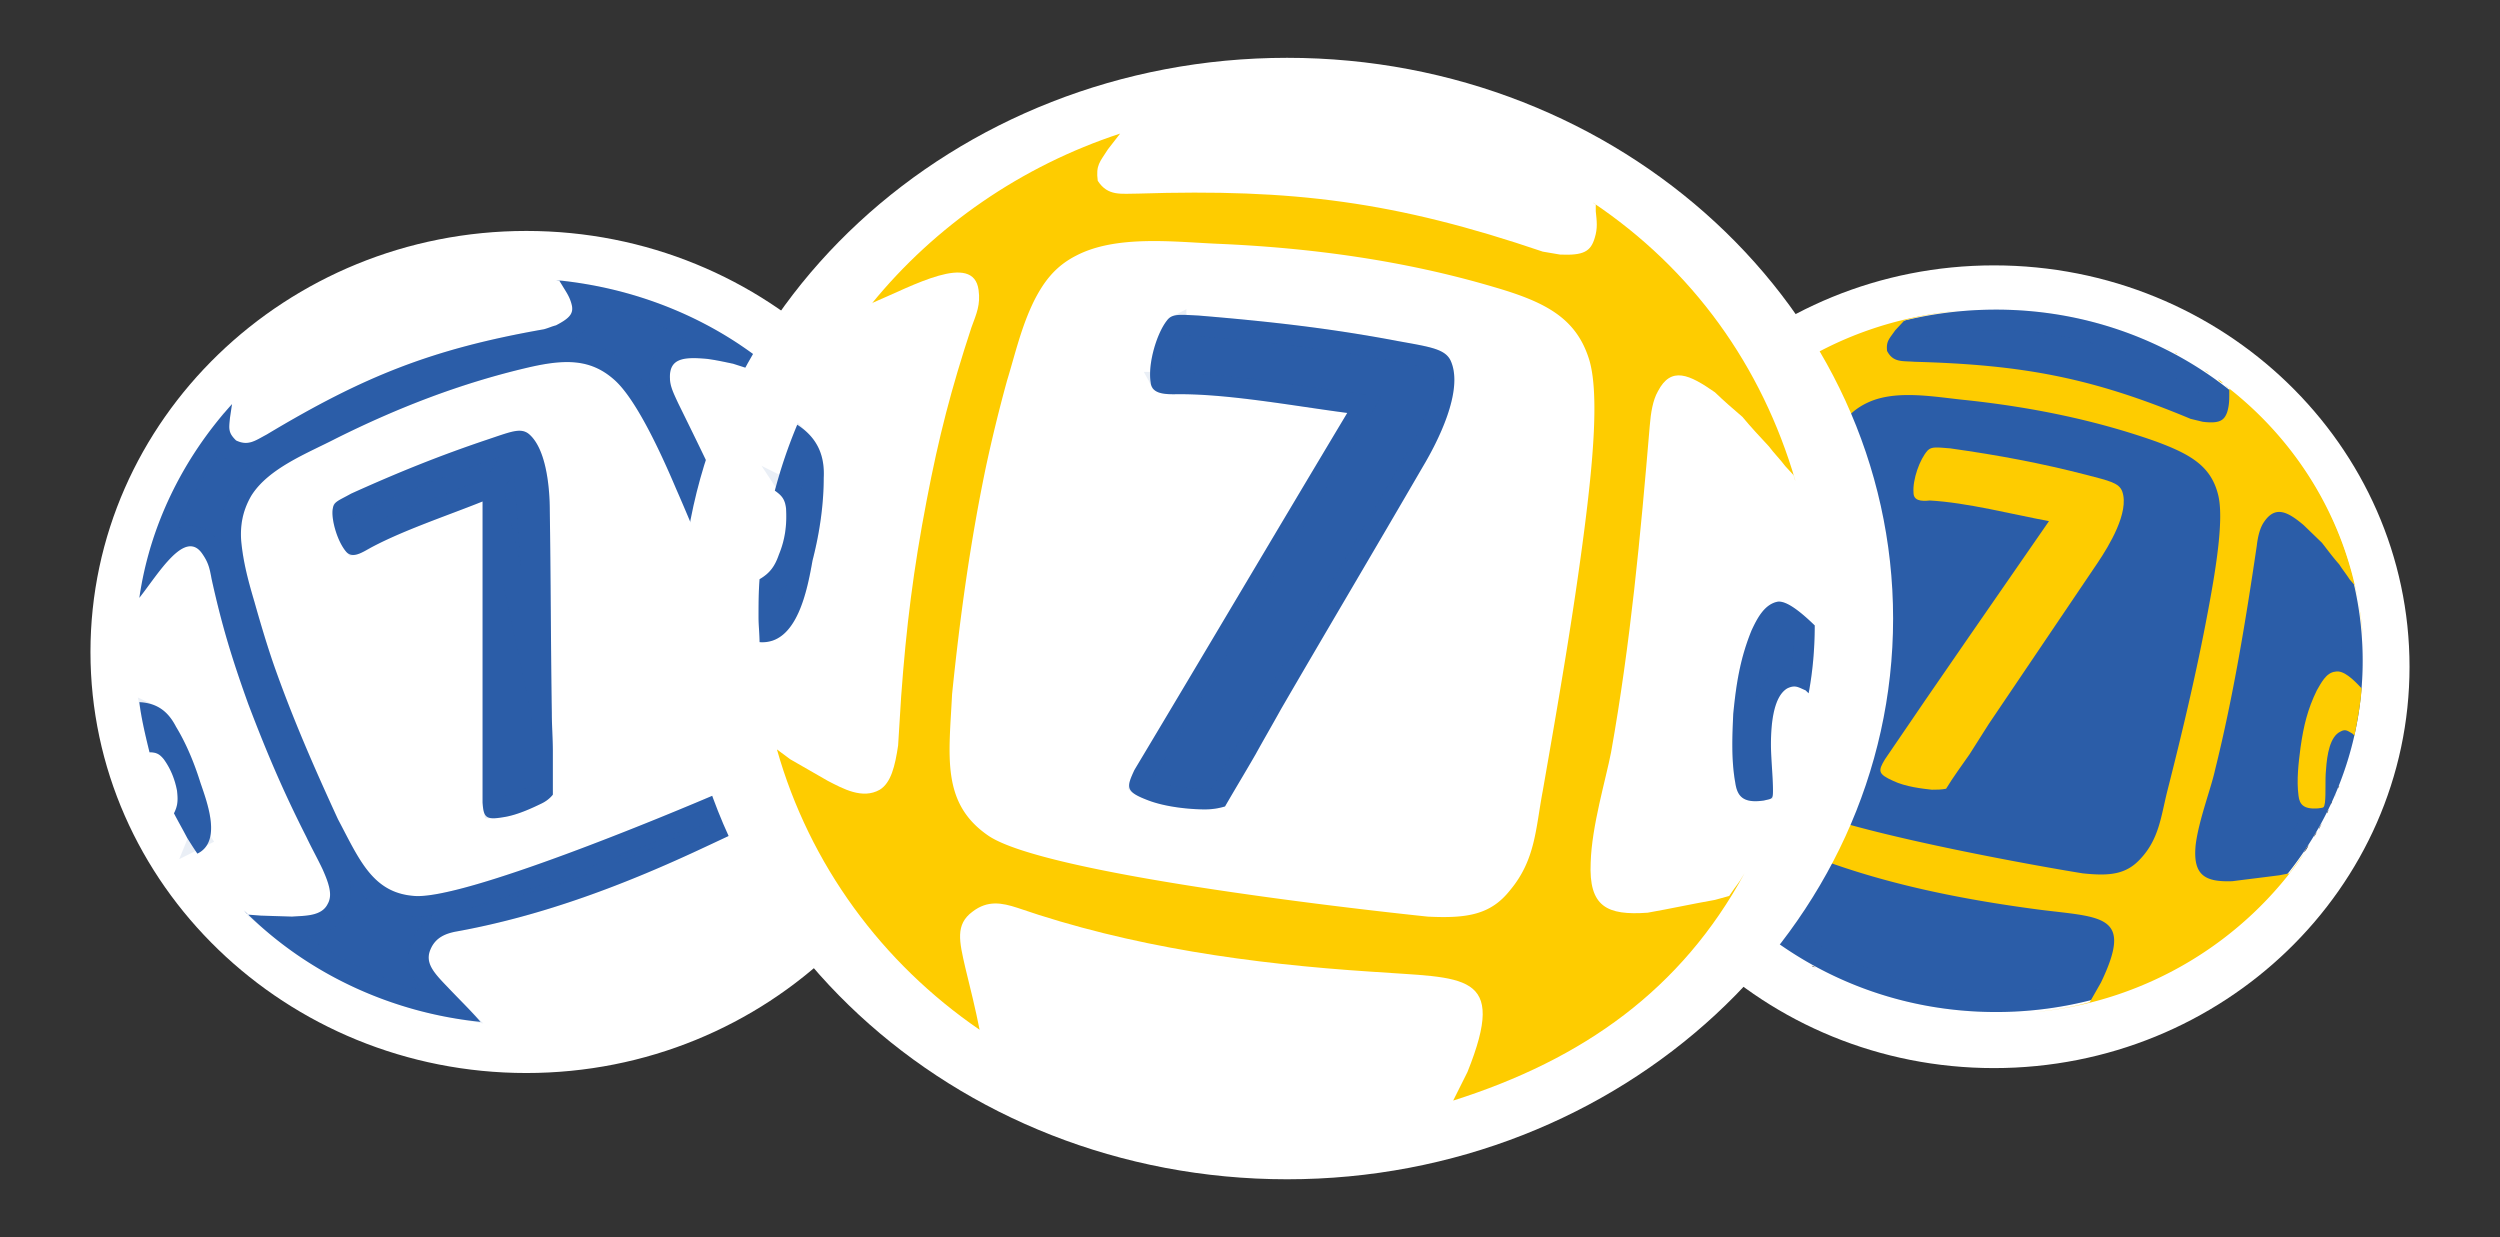 <svg width="194" height="96" viewBox="0 0 194 96" fill="none" xmlns="http://www.w3.org/2000/svg"><rect x="0" y="0" width="194" height="96" fill="#333333" stroke="none"/><path d="M40.846 83.266c18.652 0 33.826-14.657 33.826-32.673 0-18.015-15.174-32.672-33.826-32.672S7.02 32.578 7.02 50.593c0 18.016 15.174 32.673 33.826 32.673Zm113.887-.382c17.783 0 32.246-13.97 32.246-31.145 0-17.176-14.463-31.146-32.246-31.146-17.782 0-32.245 13.97-32.245 31.146 0 17.176 14.463 31.145 32.245 31.145Z" fill="#fff"/><path d="M40.45 79.526c16.518 0 29.954-12.977 29.954-28.932 0-15.955-13.436-28.932-29.954-28.932S10.496 34.64 10.496 50.594C10.417 66.55 23.932 79.526 40.45 79.526Z" fill="#fff"/><path fill-rule="evenodd" clip-rule="evenodd" d="M18.716 41.968c.158 1.68.553 3.13 1.027 4.733.475 1.68.949 3.282 1.502 4.885 1.422 4.046 3.082 7.863 4.979 11.985 1.66 3.13 2.687 5.726 5.928 5.955 3.793.305 19.442-6.184 23.868-8.092.87-.382 1.501-.764 1.976-1.221.395 1.22.869 2.442 1.343 3.587-1.106.23-2.608.993-4.584 1.909-6.164 2.9-12.566 5.343-19.284 6.565-.87.153-1.66.458-2.055 1.374-.474 1.069.237 1.832 1.344 2.977.79.84 1.738 1.756 2.529 2.672-6.797-.687-13.436-3.664-18.415-8.703.158.153.237.306.395.382l.949.076 2.45.077c.948-.077 2.291 0 2.766-.993.395-.687.079-1.603-.396-2.671-.395-.84-.869-1.68-1.264-2.52-1.818-3.587-3.082-6.565-4.505-10.305-1.264-3.512-2.055-6.107-2.845-9.695-.158-.84-.237-1.298-.79-2.061-1.344-1.756-3.32 1.603-4.822 3.511.79-5.496 3.32-10.763 7.193-15.038l-.159 1.069c-.079.84-.158 1.145.475 1.755.948.458 1.501 0 2.37-.458 7.509-4.504 12.804-6.641 21.498-8.168.316-.076.632-.229.948-.305 1.186-.61 1.423-.993 1.186-1.756-.158-.534-.395-.84-.712-1.374l-.237-.382h-.237c6.481.611 12.725 3.207 17.546 7.558l-.08.229-.157-.077c-.475-.152-.949-.305-1.423-.534l-2.134-.687c-.711-.153-1.422-.305-2.055-.382-1.739-.152-2.924-.076-2.845 1.527 0 .61.316 1.221.632 1.909 1.502 3.053 3.003 6.107 4.347 9.16-.395 2.214-.632 4.58-.632 6.87-1.265-3.13-2.53-6.336-3.873-9.39-1.422-3.358-3.24-7.098-4.82-8.473-1.819-1.603-3.794-1.603-6.719-.916-5.216 1.222-10.116 3.13-14.858 5.497-2.213 1.145-5.216 2.29-6.56 4.427-.711 1.222-.87 2.367-.79 3.512Zm8.14.84c.395.458.949.228 1.502-.077 2.529-1.45 6.244-2.672 9.089-3.817v23.36c.079 1.145.237 1.374 1.58 1.145 1.107-.153 2.371-.764 3.004-1.07.316-.152.632-.38.87-.686v-3.359c0-.992-.08-1.985-.08-2.977-.079-5.267-.079-10.535-.158-15.726 0-1.603-.237-4.809-1.66-5.954-.632-.458-1.343-.153-3.161.458-3.636 1.221-6.876 2.52-10.59 4.199-.949.534-1.344.61-1.423 1.145-.158.763.316 2.519 1.027 3.358ZM15.317 66.242c1.897-.916.79-3.893.238-5.496-.475-1.527-1.107-3.054-1.897-4.351-.553-1.07-1.344-1.833-2.845-1.909.158 1.298.474 2.596.79 3.893.553 0 .79.153 1.106.535.553.763.87 1.603 1.028 2.443.079.687.079 1.145-.237 1.755.316.611.71 1.298 1.027 1.909.237.381.474.763.79 1.221Zm139.574-42.215c15.727 0 28.452 12.214 28.452 27.253s-12.725 27.253-28.452 27.253c-7.271 0-13.831-2.596-18.889-6.87 4.821-6.719 7.587-14.887 7.587-23.742a40.196 40.196 0 0 0-4.821-19.16c4.584-2.978 10.116-4.734 16.123-4.734Z" fill="#2B5DA8"/><path d="M38.251 37.724v24.521c.015.211.031.352.05.45.122-.002.308-.02.591-.07l.013-.001.013-.002c.958-.132 2.107-.68 2.763-.996.15-.073.293-.166.415-.276v-3.046c0-.477-.019-.958-.039-1.457v-.007c-.02-.49-.04-.997-.04-1.507m-3.766-17.61 3.766 17.604v.006m-3.766-17.61-1.104.445c-.735.296-1.547.603-2.39.922-2.323.879-4.891 1.85-6.793 2.94-.126.07-.234.125-.33.165a.987.987 0 0 1-.189.063c-.246-.306-.491-.82-.657-1.385-.178-.605-.21-1.078-.172-1.261l.005-.023.003-.017a4.209 4.209 0 0 1 .392-.228l.08-.042c.145-.077.32-.17.519-.28 3.68-1.663 6.887-2.947 10.483-4.155l.472-.159c.673-.228 1.11-.376 1.453-.444.33-.065.424-.024.492.023m-2.264 3.437 2.264-3.437m1.502 21.046c-.04-2.625-.06-5.25-.079-7.862v-.03c-.02-2.624-.04-5.236-.079-7.828v-.012c0-.77-.058-1.914-.28-2.986-.229-1.105-.594-1.938-1.064-2.328m1.502 21.046-1.502-21.046m-22.601 7.736v.01l.001.01c.166 1.76.58 3.273 1.056 4.881.475 1.683.954 3.301 1.514 4.925l.001.004c1.435 4.08 3.107 7.924 5.008 12.054l.009.021.01.02c.146.274.29.55.431.824.639 1.23 1.263 2.432 2.027 3.372.984 1.21 2.244 2.05 4.12 2.184.584.046 1.328-.039 2.144-.194a32.675 32.675 0 0 0 2.846-.703c2.097-.603 4.568-1.452 7.046-2.367 4.958-1.829 9.99-3.934 12.211-4.892l.005-.002c.463-.203.88-.414 1.25-.644.212.593.437 1.18.664 1.75-.384.134-.788.3-1.207.485-.516.226-1.086.494-1.698.781l-.935.437-.004.002c-6.13 2.885-12.461 5.297-19.083 6.501-.953.168-2.091.55-2.65 1.844-.352.793-.25 1.515.11 2.169.318.578.855 1.133 1.38 1.678l.008.007c.293.312.595.62.896.93l.077.078c-4.949-.88-9.713-3.01-13.668-6.292l1.16.037h.044l.045-.003c.09-.007.2-.013.321-.02.389-.021.904-.05 1.35-.149.62-.138 1.35-.455 1.743-1.251.316-.568.313-1.179.205-1.723-.108-.544-.339-1.11-.577-1.649l-.004-.008-.004-.008a38.094 38.094 0 0 0-.642-1.28l-.004-.007a36.819 36.819 0 0 1-.618-1.232l-.005-.01-.006-.011c-1.8-3.555-3.054-6.504-4.468-10.221-1.252-3.479-2.031-6.038-2.811-9.577l-.01-.053c-.071-.379-.14-.746-.265-1.108a4.529 4.529 0 0 0-.652-1.211l-.006-.009-.007-.008c-.233-.305-.522-.553-.877-.692a1.741 1.741 0 0 0-1.063-.06c-.624.153-1.176.607-1.621 1.057a9.615 9.615 0 0 0-.377.404c.949-3.344 2.562-6.536 4.74-9.376.118.396.361.716.688 1.032l.093.09.116.056c.66.318 1.246.332 1.805.157.354-.11.726-.317 1.035-.489.091-.05.177-.098.256-.14l.02-.01.018-.011c7.434-4.46 12.637-6.558 21.223-8.066l.025-.004.025-.006c.202-.049.395-.12.544-.173l.015-.005c.166-.06.282-.102.389-.127l.094-.023.085-.044c.591-.305 1.123-.632 1.428-1.09.367-.551.312-1.12.16-1.614a3.82 3.82 0 0 0-.185-.492c4.314.67 8.46 2.246 12.06 4.652-.676-.145-1.39-.296-2.037-.374l-.013-.002h-.014c-.837-.074-1.762-.124-2.471.158a1.885 1.885 0 0 0-.981.844c-.22.398-.289.86-.267 1.346.003.433.116.835.249 1.188.106.283.243.576.369.846l.088.19.004.01.005.008c1.466 2.982 2.924 5.946 4.234 8.907a42.462 42.462 0 0 0-.417 3.082 215.274 215.274 0 0 0-2.515-6.02c-.716-1.69-1.537-3.49-2.383-5.047-.833-1.532-1.74-2.924-2.647-3.714-1.032-.91-2.136-1.38-3.39-1.511-1.223-.13-2.554.068-4.041.417-5.29 1.239-10.249 3.172-15.034 5.56l-.01.005c-.355.184-.75.377-1.167.58-.802.39-1.678.817-2.475 1.282-1.233.718-2.454 1.619-3.23 2.852l-.007.012-.007.011c-.807 1.387-.985 2.7-.897 3.972Zm-3.128 18.962.004.012.004.012.05.143c.28.807.62 1.79.71 2.683.053.507.018.884-.095 1.16a57.458 57.458 0 0 1-.232-.371 48.788 48.788 0 0 0-.506-.938l-.002-.005c-.113-.205-.223-.405-.326-.599.237-.639.215-1.191.143-1.816l-.004-.029-.005-.028a6.82 6.82 0 0 0-1.166-2.766l-.016-.021-.016-.02c-.182-.22-.404-.453-.718-.614a1.8 1.8 0 0 0-.357-.136 40.26 40.26 0 0 1-.468-2.13c.122.057.23.123.329.195.321.236.586.58.829 1.048l.012.025.015.024c.747 1.226 1.355 2.688 1.816 4.171Zm140.105-36.152c15.316 0 27.648 11.885 27.648 26.448s-12.332 26.448-27.648 26.448c-6.806 0-12.966-2.335-17.802-6.213 4.649-6.733 7.304-14.836 7.304-23.594a40.987 40.987 0 0 0-4.567-18.878c4.332-2.656 9.486-4.211 15.065-4.211Z" stroke="#2B5DA8" stroke-opacity=".1" stroke-width="1.608"/><mask id="a" fill="#fff"><path fill-rule="evenodd" clip-rule="evenodd" d="M179.152 65.557c-.158.229-.237.382-.395.61.158-.152.316-.381.395-.61Zm.395-.61c-.079.228-.237.38-.316.534.079-.153.237-.306.316-.535Zm.238-.383c-.079.153-.158.306-.238.382.08-.153.159-.305.238-.382Zm.395-.687-.237.458c0-.076.079-.229.237-.458Zm.237-.534-.237.458.237-.458Zm.316-.534c-.079.076-.079.229-.158.305 0-.076.079-.229.158-.305Zm.237-.611c-.079.076-.079.229-.158.305.079-.152.158-.229.158-.305Zm.316-.61c0 .076-.079.152-.079.228l.079-.229Zm.237-.611c0 .076-.079.152-.079.229 0-.077 0-.153.079-.23ZM140.9 75.099c-.079-.076-.237-.153-.316-.153.079.077.237.077.316.153Zm16.834 3.512h-.316.316Zm-21.023-7.94c.079.611.237 1.298.316 1.909-.316-.305-.711-.534-1.027-.84.237-.381.474-.763.711-1.069Z"/></mask><path fill-rule="evenodd" clip-rule="evenodd" d="M179.152 65.557c-.158.229-.237.382-.395.61.158-.152.316-.381.395-.61Zm.395-.61c-.079.228-.237.38-.316.534.079-.153.237-.306.316-.535Zm.238-.383c-.079.153-.158.306-.238.382.08-.153.159-.305.238-.382Zm.395-.687-.237.458c0-.076.079-.229.237-.458Zm.237-.534-.237.458.237-.458Zm.316-.534c-.079.076-.079.229-.158.305 0-.076.079-.229.158-.305Zm.237-.611c-.079.076-.079.229-.158.305.079-.152.158-.229.158-.305Zm.316-.61c0 .076-.079.152-.079.228l.079-.229Zm.237-.611c0 .076-.079.152-.079.229 0-.077 0-.153.079-.23ZM140.9 75.099c-.079-.076-.237-.153-.316-.153.079.077.237.077.316.153Zm16.834 3.512h-.316.316Zm-21.023-7.94c.079.611.237 1.298.316 1.909-.316-.305-.711-.534-1.027-.84.237-.381.474-.763.711-1.069Z" fill="#000"/><path d="m179.152 65.557 1.521.525-2.844-1.439 1.323.914Zm-.395.61-1.324-.913 2.442 2.07-1.118-1.156Zm1.028-1.603 1.428.74-2.546-1.896 1.118 1.156Zm-.238.382-1.428-.74 2.546 1.897-1.118-1.157Zm.633-1.069 1.428.74-2.752-1.653 1.324.913Zm-.237.458h-1.609l3.037.74-1.428-.74Zm.632-1.221h-1.608v3.79l2.725-2.633-1.117-1.157Zm.395-.916h1.608v-3.79l-2.725 2.633 1.117 1.157Zm-.158.305-1.428-.74 2.545 1.897-1.117-1.157Zm.474-.916h1.609l-3.129-.524 1.52.524Zm-.079.23h-1.608l3.129.524-1.521-.525Zm.316-.84h1.609v-3.79l-2.726 2.633 1.117 1.157Zm-40.939 13.97v-1.609h-3.98l2.863 2.765 1.117-1.157Zm-3.873-4.276 1.595-.206-.496-3.832-2.369 3.052 1.27.986Zm.316 1.909-1.117 1.157 3.302 3.189-.59-4.552-1.595.206ZM136 71.74l-1.366-.849-.686 1.104.935.902L136 71.74Zm41.829-7.097c-.104.15-.181.275-.24.37-.06.096-.101.162-.156.24l2.648 1.828c.103-.15.181-.275.24-.37.059-.096.1-.161.155-.24l-2.647-1.828Zm2.046 2.681c.315-.305.625-.744.798-1.242l-3.041-1.05a1.47 1.47 0 0 1 .009-.023l.004-.008-.004.005a.154.154 0 0 1-.009.012l.008-.007 2.235 2.313Zm-1.848-2.903c.032-.091.07-.138.039-.093l-.032.045-.055.078c-.04.058-.109.162-.176.29l2.857 1.479c-.027.052-.048.08-.033.058l.029-.042.057-.08c.088-.127.244-.365.355-.685l-3.041-1.05Zm2.633 1.799c-.027.052-.048.08-.033.058l.029-.042.057-.08c.088-.127.244-.365.355-.685l-3.041-1.05c.032-.091.07-.138.039-.093l-.032.045-.055.078c-.04.058-.109.162-.176.29l2.857 1.479Zm-2.304-2.395a3.7 3.7 0 0 1-.049.095l-.025.045.02-.03a1.184 1.184 0 0 1 .128-.147l2.235 2.315c.201-.194.329-.405.385-.5.067-.114.128-.233.163-.3l-2.857-1.478Zm2.62 1.86a3.7 3.7 0 0 1 .049-.094l.025-.045c.004-.008-.002.005-.02.029a1.164 1.164 0 0 1-.128.147l-2.235-2.314a2.354 2.354 0 0 0-.385.5c-.067.113-.128.232-.163.299l2.857 1.479Zm-2.225-2.547-.237.458 2.857 1.479.237-.458-2.857-1.479Zm2.8 1.197a1.444 1.444 0 0 1-.073.454.825.825 0 0 1-.048.114c-.004.01.012-.024.073-.112l-2.647-1.827c-.097.14-.199.299-.282.46-.045.087-.24.45-.24.911h3.217Zm-2.562-1.731-.238.458 2.857 1.478.237-.458-2.856-1.478Zm2.619 1.936.237-.458-2.856-1.478-.238.458 2.857 1.478Zm-1.992-2.888a1.815 1.815 0 0 0-.453.703 1.422 1.422 0 0 0-.029.082c-.007.017-.005.012-.001.003.004-.01.015-.04.034-.08a1.36 1.36 0 0 1 .291-.403l2.234 2.314a1.833 1.833 0 0 0 .453-.703 1.45 1.45 0 0 0 .029-.082l.001-.003c-.004.01-.015.04-.034.08-.034.073-.12.238-.291.402l-2.234-2.313Zm2.567 1.462c0 .224-.05.384-.067.434-.023.07-.047.121-.063.153-.024.044-.08.146-.203.264l-2.234-2.313c-.202.195-.338.41-.42.57-.054.105-.229.45-.229.892h3.216Zm-2.33-2.073a1.836 1.836 0 0 0-.453.703 1.395 1.395 0 0 0-.029.082l-.001.003c.004-.01.015-.04.034-.08.034-.074.12-.238.291-.403l2.234 2.314a1.815 1.815 0 0 0 .453-.703c.014-.037.026-.07.029-.082.007-.017.005-.012.001-.003-.004.01-.015.04-.034.08-.034.074-.12.238-.291.403l-2.234-2.314Zm2.387 2.202-.004.008.016-.024.035-.056c.024-.039.09-.146.149-.284.063-.148.142-.387.142-.689h-3.216a1.458 1.458 0 0 1 .172-.689l.02-.036-.002.004-.01.016-.038.06a2.803 2.803 0 0 0-.12.21l2.856 1.48Zm-2.562-1.656c0-.254.065-.442.097-.525.017-.044.033-.077.039-.091.006-.012.011-.021.004-.009a2.08 2.08 0 0 0-.098.215c-.047.12-.121.347-.121.64h3.217a1.45 1.45 0 0 1-.137.616l-.004.008.033-.066a1.759 1.759 0 0 0 .187-.788h-3.217Zm3.05.754.079-.229-3.041-1.05-.079.23 3.041 1.049Zm-2.813-1.364c0-.254.065-.443.097-.525.017-.045.033-.078.039-.092.006-.012.011-.021.005-.008l-.034.065a1.764 1.764 0 0 0-.186.788h3.217a1.452 1.452 0 0 1-.137.617l-.004.008.033-.065a1.759 1.759 0 0 0 .187-.788h-3.217Zm3.138.229c0-.07.008.096-.042.288-.064.248-.196.47-.37.64l-2.235-2.314c-.597.576-.57 1.277-.57 1.386h3.217Zm-41.036 12.736c-.2-.193-.419-.32-.576-.396a1.994 1.994 0 0 0-.857-.208v3.217a1.36 1.36 0 0 1-.401-.058.977.977 0 0 1-.239-.11 1.09 1.09 0 0 1-.161-.131l2.234-2.314Zm-2.55 2.161a1.848 1.848 0 0 0 .7.423l.082.028.007.002a1.367 1.367 0 0 1-.473-.3l2.234-2.314a1.848 1.848 0 0 0-.7-.423l-.082-.027-.007-.002a1.367 1.367 0 0 1 .473.3l-2.234 2.313Zm18.267.9h-.316v3.216h.316v-3.217Zm-.316 3.216h.316v-3.217h-.316v3.217Zm-22.302-9.341c.046.354.114.721.171 1.037.061.333.112.615.145.871l3.19-.412c-.045-.355-.113-.722-.17-1.037-.061-.334-.113-.616-.146-.872l-3.19.413Zm3.029.545c-.242-.234-.502-.426-.665-.549a4.15 4.15 0 0 1-.363-.29l-2.234 2.313c.242.234.501.426.665.549.192.144.288.219.362.29l2.235-2.313Zm-.779 1.166c.25-.402.44-.706.616-.931l-2.541-1.973c-.299.385-.582.845-.807 1.206l2.732 1.698Z" fill="#2B5DA8" fill-opacity=".1" mask="url(#a)"/><path fill-rule="evenodd" clip-rule="evenodd" d="M172.676 29.907c6.085 4.657 10.037 11.604 10.669 19.466-.079-1.374-.316-2.672-.632-3.97l-.395-.457c-.237-.382-.553-.764-.79-1.145-.475-.535-.87-1.07-1.344-1.68l-1.423-1.374c-1.264-1.069-2.213-1.527-3.082-.229-.316.458-.474 1.145-.553 1.832-.869 5.878-1.818 11.68-3.24 17.405-.317 1.45-1.265 3.893-1.502 5.802-.237 2.366.711 2.9 2.845 2.824 1.186-.152 2.45-.305 3.636-.458l.79-.152 1.185-1.603c-4.583 6.794-12.171 11.526-20.864 12.366 1.422-.152 2.845-.382 4.188-.763l.87-1.527c2.529-5.267.158-5.038-4.742-5.649-6.402-.84-12.804-2.137-18.731-4.58l-.158-.076a30.91 30.91 0 0 0 1.264-2.825c5.375 1.908 17.151 4.046 20.944 4.657 2.134.229 3.399.076 4.505-1.145 1.423-1.527 1.581-3.283 2.055-5.191 1.185-4.657 2.292-9.314 3.161-13.97.633-3.36 1.265-7.252.791-9.084-.554-2.214-2.134-3.13-4.821-4.123-4.742-1.68-9.722-2.671-14.701-3.206-2.371-.229-5.374-.84-7.587.153-1.185.534-1.897 1.298-2.371 2.29a17.991 17.991 0 0 0-1.027 2.138c-.712-2.367-1.739-4.734-2.925-6.87 3.873-2.596 8.378-4.2 13.357-4.658-1.423.153-2.924.382-4.268.764l-.711.763c-.474.687-.711.84-.632 1.603.474.916 1.185.764 2.134.84 8.377.229 13.751 1.221 21.418 4.428l.948.229c1.265.152 1.66-.077 1.897-.764.158-.534.158-.916.158-1.45v-.382c-.079 0-.237-.152-.316-.229Zm-.553-.458c.158.076.237.153.395.305-.158-.076-.316-.152-.395-.305Zm-.633-.382c.158.077.237.153.396.23-.159-.077-.238-.153-.396-.23Zm-.474-.381c.158.076.237.152.395.229-.158 0-.237-.153-.395-.23Zm-.632-.382c.158.076.237.153.395.23-.158-.077-.237-.154-.395-.23Zm-.474-.305c.079.076.237.152.316.229-.079-.077-.237-.153-.316-.23Zm-.633-.382c.079.076.238.153.317.153-.079 0-.238-.077-.317-.153Zm-.553-.305c.079.076.158.076.237.152-.079 0-.158-.076-.237-.152Z" fill="#FECC00"/><path fill-rule="evenodd" clip-rule="evenodd" d="M183.264 53.42c-.079 1.221-.317 2.442-.554 3.664l-.158-.153c-.395-.229-.553-.381-.948-.152-.79.381-1.028 1.755-1.107 2.977-.079.763 0 1.755-.079 2.519-.079.458-.079.382-.553.458-1.106.076-1.422-.305-1.501-.992-.159-1.222 0-2.52.158-3.741.237-1.68.553-2.977 1.264-4.428.316-.534.711-1.374 1.423-1.45.632-.153 1.422.61 2.055 1.298Zm-34.775-15.192c-.079-.992.474-2.595 1.106-3.282.316-.305.712-.23 1.739-.153 3.794.535 7.034 1.145 10.591 2.061 1.738.458 2.529.611 2.766 1.298.553 1.603-1.028 4.199-1.897 5.496-2.845 4.199-5.611 8.321-8.457 12.52-.474.763-1.027 1.603-1.501 2.366-.633.916-1.265 1.756-1.818 2.672-.395.076-.711.076-1.107.076-.711-.076-2.054-.229-3.003-.687-1.185-.534-1.185-.763-.632-1.679 4.189-6.183 8.457-12.29 12.724-18.474-2.845-.534-6.401-1.45-9.247-1.603-.711.077-1.264 0-1.264-.61Zm19.6-11.221c.079.076.158.076.316.152-.079-.076-.237-.076-.316-.152Z" fill="#FECC00"/><path d="M99.88 91.512c25.923 0 47.025-19.542 47.025-43.512S125.803 4.487 99.88 4.487 52.856 24.03 52.856 48 73.957 91.512 99.88 91.512Z" fill="#fff"/><path fill-rule="evenodd" clip-rule="evenodd" d="M123.595 15.709c7.745 5.19 13.12 12.672 15.728 21.603-.079-.152-.079-.305-.158-.458l-.633-.687c-.395-.534-.869-.992-1.264-1.526-.712-.764-1.423-1.527-2.055-2.29-.711-.611-1.423-1.222-2.134-1.909-1.976-1.374-3.398-2.061-4.426-.076-.395.687-.553 1.68-.632 2.672-.711 8.473-1.502 16.947-3.003 25.344-.396 2.06-1.502 5.725-1.581 8.55-.158 3.435 1.264 4.122 4.426 3.893 1.739-.306 3.477-.687 5.216-.993l1.106-.305c.712-1.069.554-.687 1.186-1.756-4.9 9.008-12.487 14.428-22.604 17.634l1.107-2.214c3.161-7.862-.237-7.252-7.429-7.786-9.326-.61-18.652-1.909-27.504-4.962-1.186-.382-2.292-.61-3.478.305-1.343.993-1.027 2.29-.553 4.352.395 1.603.79 3.206 1.107 4.809-7.587-5.191-13.199-12.825-15.728-21.756l1.027.763 2.925 1.68c1.185.61 2.687 1.45 4.03.686.87-.534 1.186-1.832 1.423-3.435.08-1.297.158-2.519.237-3.817.395-5.42.949-9.847 1.976-15.19.948-4.963 1.897-8.627 3.478-13.436.395-1.069.71-1.756.553-2.901-.395-2.977-5.138-.305-8.22.992l-.079.077c4.9-6.031 11.618-10.688 19.284-13.207l-.948 1.222c-.632.992-.948 1.221-.79 2.442.79 1.222 1.817.993 3.161.993 12.013-.382 19.916.61 31.376 4.504.475.076.87.152 1.344.229 1.818.076 2.371-.23 2.687-1.298.237-.763.158-1.298.079-2.061v-.535c-.237-.152-.079-.076-.237-.152Z" fill="#FECC00"/><path fill-rule="evenodd" clip-rule="evenodd" d="M58.942 49.83c0-.61-.079-1.297-.079-1.908 0-.992 0-1.985.08-2.977.79-.458 1.185-.992 1.501-1.909.474-1.145.632-2.29.553-3.587-.079-.687-.316-.993-.87-1.374a39.101 39.101 0 0 1 1.74-5.115c1.66 1.069 2.134 2.52 2.054 4.122 0 2.061-.316 4.275-.869 6.413-.395 2.213-1.185 6.565-4.11 6.336Z" fill="#2B5DA8"/><path d="M61.045 37.775c.337-1.198.715-2.36 1.16-3.51.274.283.47.582.609.888.249.55.34 1.177.304 1.89v.04c0 1.982-.306 4.128-.845 6.21l-.007.03-.006.03c-.2 1.124-.483 2.663-1.045 3.89-.418.912-.905 1.484-1.503 1.697a25.914 25.914 0 0 0-.006-.1v-.013c-.02-.33-.039-.628-.039-.905 0-.86 0-1.693.05-2.518.303-.215.564-.458.79-.748.303-.392.515-.835.69-1.334.52-1.267.688-2.53.603-3.922l-.002-.022-.002-.021c-.048-.423-.155-.804-.384-1.152a2.367 2.367 0 0 0-.367-.43Z" stroke="#2B5DA8" stroke-opacity=".1" stroke-width="1.608"/><path d="M80.283 23.266c.711-1.374 1.58-2.596 3.24-3.435 3.083-1.603 7.508-1.069 10.907-.916 7.271.305 14.542 1.297 21.497 3.358 3.952 1.146 6.323 2.367 7.35 5.497.869 2.595.316 8.244-.316 13.206-.869 6.794-2.055 13.588-3.24 20.382-.554 2.901-.554 5.344-2.529 7.71-1.502 1.909-3.32 2.214-6.402 2.062-6.56-.687-29.717-3.36-34.064-6.26-3.714-2.52-3.082-6.183-2.845-10.993.632-6.183 1.423-11.832 2.608-17.557a120.361 120.361 0 0 1 1.66-6.794c.632-2.061 1.106-4.199 2.134-6.26Z" fill="#fff"/><path fill-rule="evenodd" clip-rule="evenodd" d="M140.823 48.533c0 1.832-.158 3.588-.474 5.267l-.237-.229c-.553-.229-.791-.458-1.423-.152-1.027.61-1.264 2.595-1.264 4.35 0 1.07.158 2.52.158 3.589 0 .687-.079.61-.712.763-1.58.23-2.054-.305-2.212-1.374-.317-1.756-.238-3.588-.159-5.344.238-2.442.554-4.35 1.423-6.488.395-.84.948-1.985 1.976-2.214.711-.153 1.897.84 2.924 1.832Zm-51.53-18.855c-.237-1.45.474-3.817 1.265-4.81.395-.534.948-.458 2.45-.381 5.532.458 10.274.992 15.49 1.984 2.529.458 3.715.611 4.11 1.604.949 2.29-1.027 6.183-2.213 8.168-3.635 6.26-7.35 12.519-10.986 18.779-.632 1.145-1.343 2.366-1.975 3.511-.79 1.374-1.581 2.672-2.371 4.046a5.26 5.26 0 0 1-1.581.23c-1.027 0-2.924-.154-4.347-.688-1.818-.687-1.739-.992-1.106-2.366 5.532-9.237 10.985-18.474 16.518-27.711-4.11-.534-9.405-1.527-13.436-1.45-.87 0-1.739-.077-1.818-.916Z" fill="#2B5DA8"/><path d="M139.742 52.546a1.951 1.951 0 0 0-.132-.035c-.424-.098-.829-.03-1.27.183l-.032.015-.03.018c-.807.48-1.189 1.411-1.389 2.252-.208.88-.268 1.887-.268 2.79 0 .56.04 1.21.079 1.828l.001.017c.039.62.076 1.207.078 1.703l-.058.013c-.7.097-.946-.01-1.024-.065-.063-.044-.174-.167-.243-.636l-.002-.012-.002-.012c-.296-1.646-.226-3.381-.147-5.145.233-2.392.539-4.204 1.357-6.223.198-.42.401-.836.656-1.175.251-.333.494-.512.742-.572a.59.59 0 0 1 .166.044c.146.056.334.16.563.316.383.263.806.627 1.23 1.026a28.143 28.143 0 0 1-.275 3.67ZM90.094 29.602l-.003-.027-.004-.027c-.092-.563-.004-1.39.228-2.233.233-.845.572-1.569.872-1.946l.009-.011.008-.012c.035-.046.051-.054.057-.057a.556.556 0 0 1 .188-.04c.25-.026.59-.008 1.171.023l.334.017c5.513.457 10.22.988 15.394 1.972l.007.002.445.08c1.057.19 1.778.32 2.3.493.552.183.688.352.761.536l.004.01c.353.851.192 2.146-.323 3.627-.498 1.435-1.258 2.851-1.837 3.821l-.005.009a2309.762 2309.762 0 0 1-5.491 9.386c-1.838 3.13-3.676 6.261-5.495 9.393l-.004.007-.004.008c-.314.568-.647 1.155-.984 1.747v.002c-.335.588-.671 1.181-.989 1.756-.391.68-.782 1.342-1.177 2.009l-.001.002c-.34.574-.682 1.152-1.024 1.742-.32.074-.68.113-1.049.113-.987 0-2.772-.15-4.064-.636-.445-.168-.72-.294-.89-.398a1.034 1.034 0 0 1-.095-.065.992.992 0 0 1 .018-.072c.047-.16.138-.37.29-.703 2.76-4.607 5.499-9.213 8.237-13.819 2.747-4.62 5.493-9.237 8.259-13.854l.63-1.052-1.217-.158c-.967-.126-2.015-.28-3.105-.44-3.447-.507-7.32-1.076-10.441-1.018-.44 0-.736-.025-.92-.093a.313.313 0 0 1-.08-.04.234.234 0 0 1-.01-.054Zm-1.7 31.268h.001-.001Zm1.713-31.207-.002-.004a.012.012 0 0 1 .002.004Z" stroke="#2B5DA8" stroke-opacity=".1" stroke-width="1.608"/></svg>
